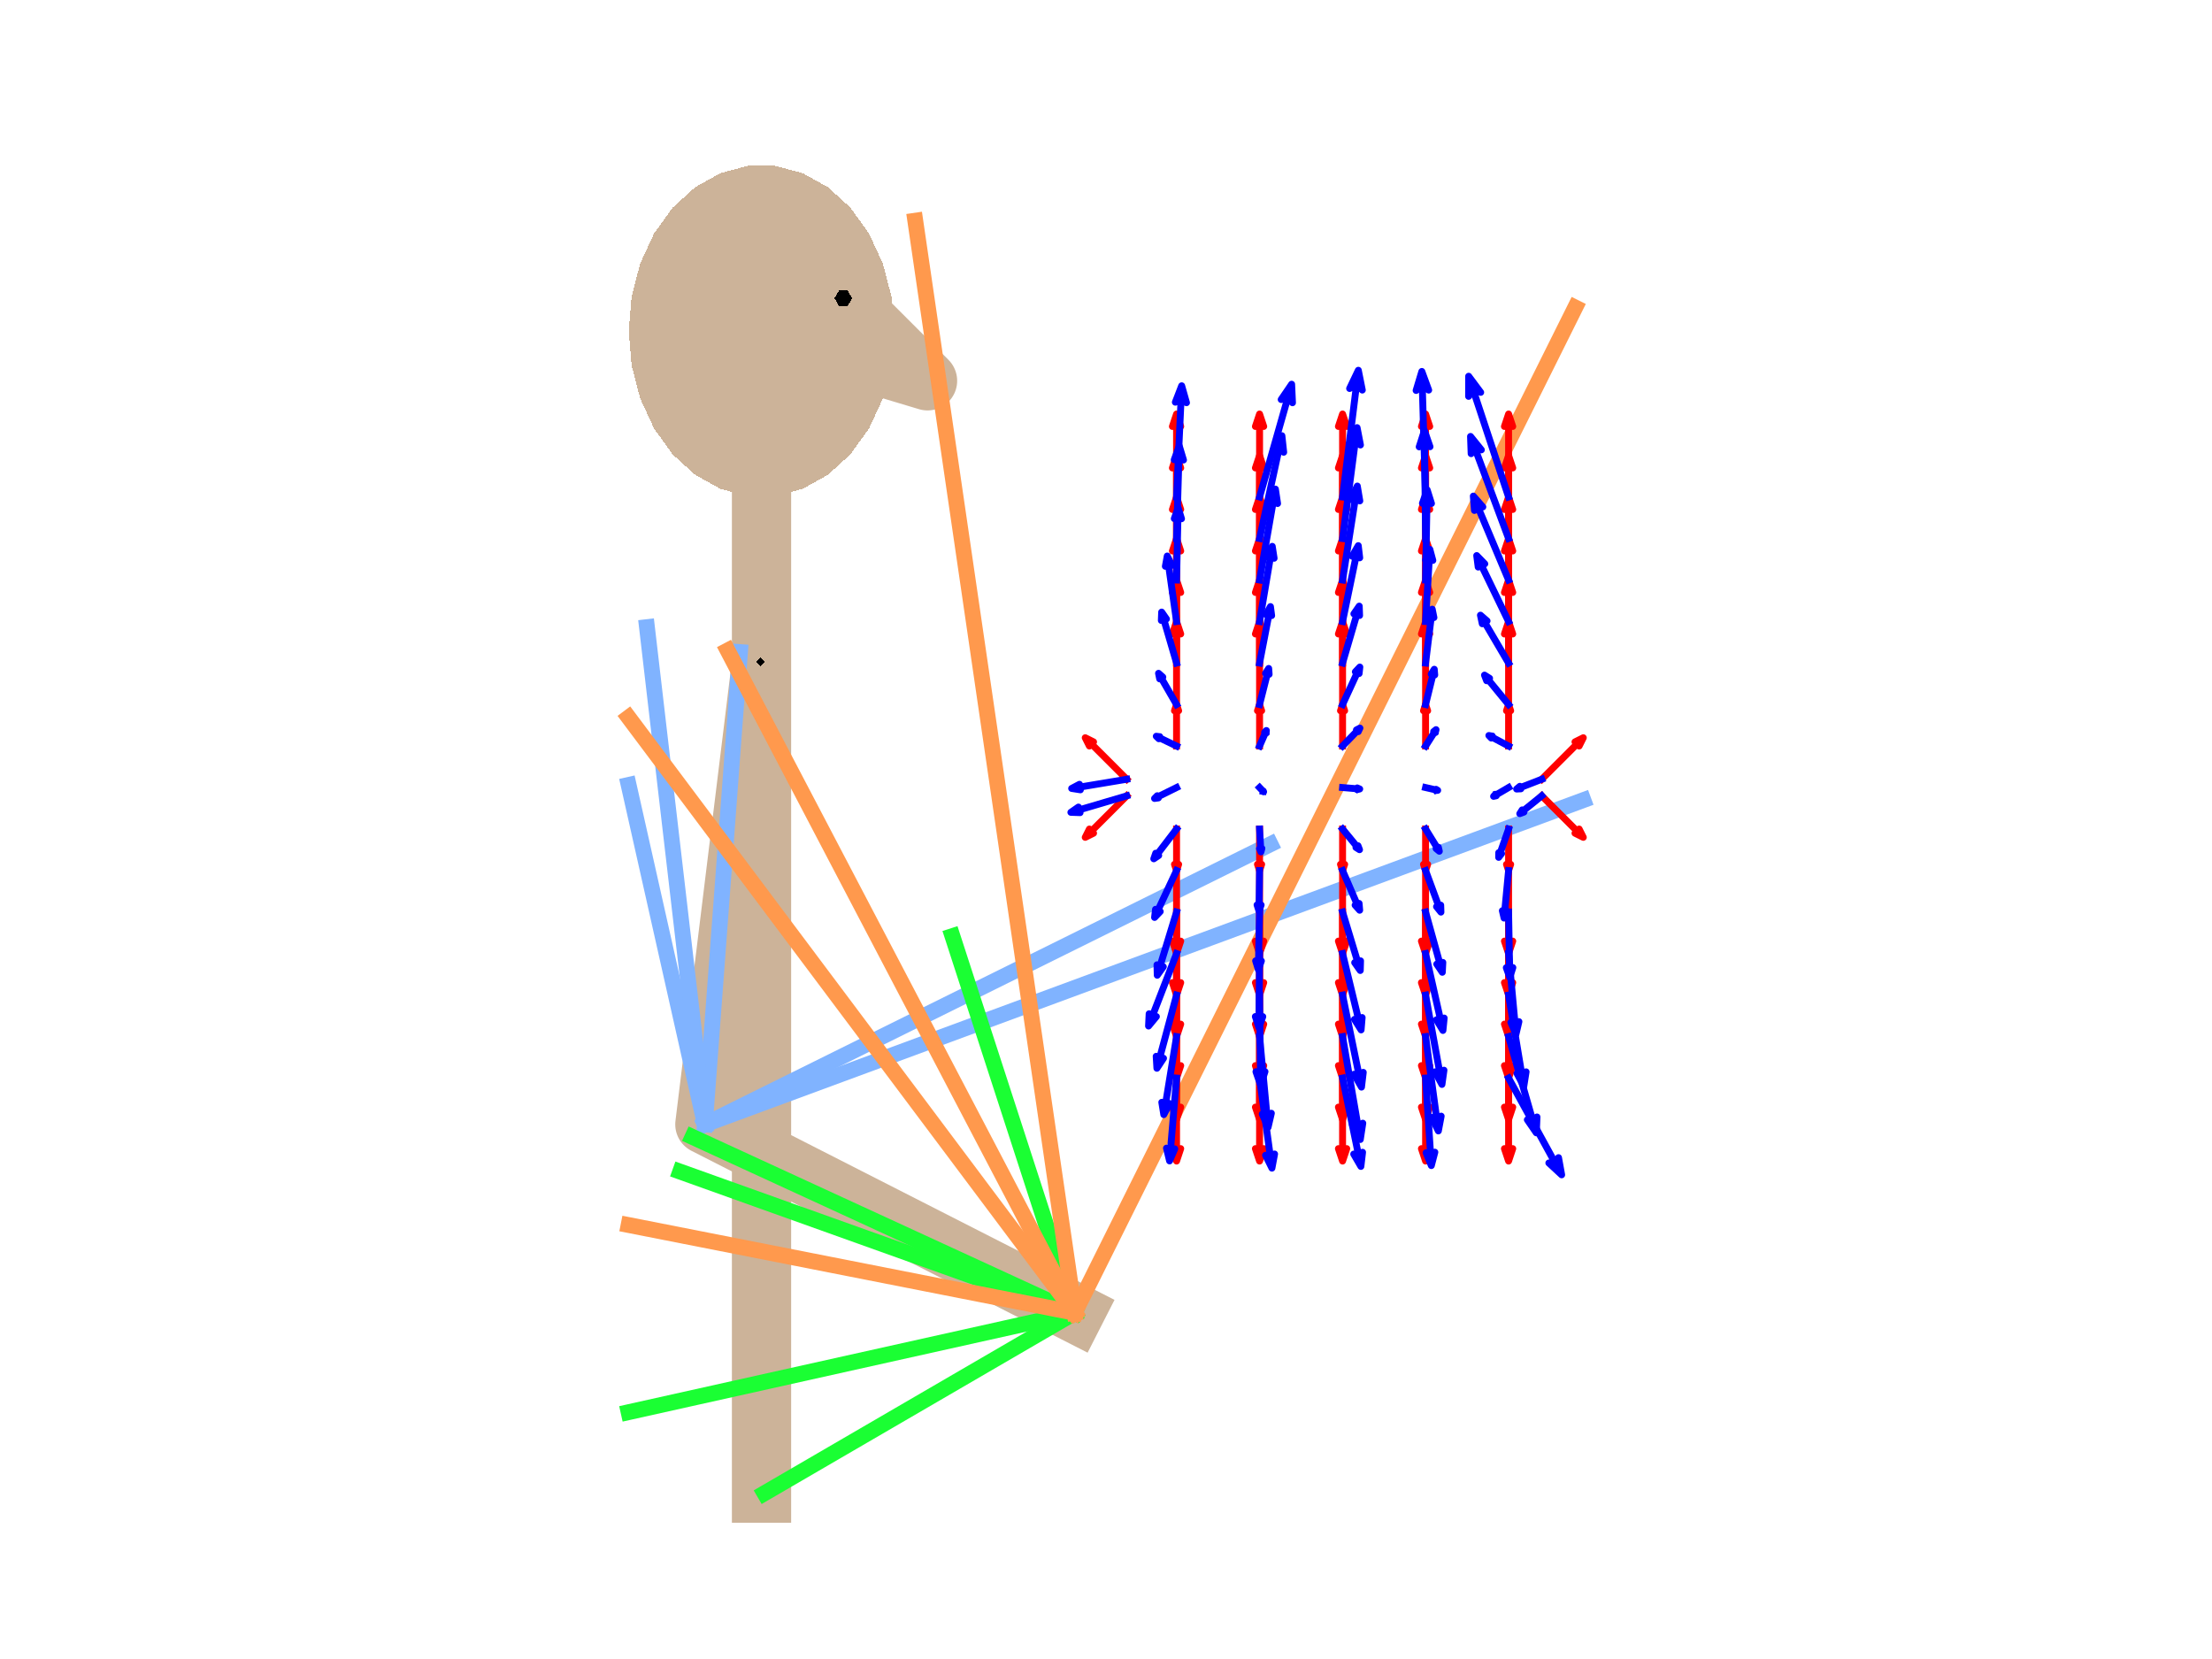 <?xml version="1.0"?>
<!DOCTYPE svg PUBLIC '-//W3C//DTD SVG 1.0//EN'
          'http://www.w3.org/TR/2001/REC-SVG-20010904/DTD/svg10.dtd'>
<svg xmlns:xlink="http://www.w3.org/1999/xlink" style="fill-opacity:1; color-rendering:auto; color-interpolation:auto; stroke:black; text-rendering:auto; stroke-linecap:square; stroke-miterlimit:10; stroke-opacity:1; shape-rendering:auto; fill:black; stroke-dasharray:none; font-weight:normal; stroke-width:1; font-family:'Dialog'; font-style:normal; stroke-linejoin:miter; font-size:12px; stroke-dashoffset:0; image-rendering:auto;" width="560" height="420" xmlns="http://www.w3.org/2000/svg"
><rect width="100%" height="100%" fill="#333333" stroke="none"/><!--Generated by the Batik Graphics2D SVG Generator--><defs id="genericDefs"
  /><g
  ><defs id="defs1"
    ><clipPath clipPathUnits="userSpaceOnUse" id="clipPath1"
      ><path d="M0 0 L560 0 L560 420 L0 420 L0 0 Z"
      /></clipPath
    ></defs
    ><g style="fill:white; stroke:white;"
    ><rect x="0" y="0" width="560" style="clip-path:url(#clipPath1); stroke:none;" height="420"
    /></g
    ><g style="fill:white; text-rendering:optimizeSpeed; color-rendering:optimizeSpeed; image-rendering:optimizeSpeed; shape-rendering:crispEdges; color-interpolation:sRGB; stroke:white;"
    ><rect x="0" width="560" height="420" y="0" style="stroke:none;"
    /></g
    ><g style="stroke-linecap:butt; fill:rgb(204,179,153); text-rendering:geometricPrecision; color-rendering:optimizeQuality; image-rendering:optimizeQuality; stroke-linejoin:round; color-interpolation:linearRGB; stroke:rgb(204,179,153); stroke-width:15;"
    ><path d="M192.79 378 L192.79 83.799 L234.819 96.407 L213.805 75.393 L192.79 96.407 L192.79 167.856 L178.449 284.659 L272.068 332.361" style="fill:none; fill-rule:evenodd;"
    /></g
    ><g style="fill:rgb(204,179,153); text-rendering:optimizeSpeed; color-rendering:optimizeSpeed; image-rendering:optimizeSpeed; shape-rendering:crispEdges; color-interpolation:sRGB; stroke:rgb(204,179,153);"
    ><path style="stroke:none;" d="M182.4 123.77 L196.305 125.597 L203.18 123.77 Z"
      /><path style="stroke:none;" d="M223.506 66.704 L159.902 75.06 L225.679 75.06 Z"
      /><path style="stroke:none;" d="M182.4 123.77 L189.276 125.597 L196.305 125.597 Z"
      /><path style="stroke:none;" d="M215.288 52.565 L170.292 52.565 L165.589 59.095 Z"
      /><path style="stroke:none;" d="M215.288 115.032 L165.589 108.502 L170.292 115.032 Z"
      /><path style="stroke:none;" d="M223.506 66.704 L162.074 66.704 L159.902 75.06 Z"
      /><path style="stroke:none;" d="M182.4 123.77 L203.18 123.77 L175.979 120.197 Z"
      /><path style="stroke:none;" d="M175.979 120.197 L203.18 123.77 L209.602 120.197 Z"
      /><path style="stroke:none;" d="M223.506 100.893 L159.902 92.537 L162.074 100.893 Z"
      /><path style="stroke:none;" d="M219.992 108.502 L162.074 100.893 L165.589 108.502 Z"
      /><path style="stroke:none;" d="M225.679 92.537 L159.167 83.799 L159.902 92.537 Z"
      /><path style="stroke:none;" d="M225.679 75.06 L159.902 75.06 L159.167 83.799 Z"
      /><path style="stroke:none;" d="M162.074 66.704 L219.992 59.095 L165.589 59.095 Z"
      /><path style="stroke:none;" d="M175.979 47.401 L209.602 47.401 L203.18 43.827 Z"
      /><path style="stroke:none;" d="M165.589 59.095 L219.992 59.095 L215.288 52.565 Z"
      /><path style="stroke:none;" d="M170.292 52.565 L209.602 47.401 L175.979 47.401 Z"
      /><path style="stroke:none;" d="M182.4 43.827 L175.979 47.401 L203.18 43.827 Z"
      /><path style="stroke:none;" d="M182.4 43.827 L203.18 43.827 L196.305 42 Z"
      /><path style="stroke:none;" d="M189.276 42 L182.4 43.827 L196.305 42 Z"
      /><path style="stroke:none;" d="M209.602 47.401 L170.292 52.565 L215.288 52.565 Z"
      /><path style="stroke:none;" d="M219.992 59.095 L162.074 66.704 L223.506 66.704 Z"
      /><path style="stroke:none;" d="M225.679 75.06 L159.167 83.799 L226.413 83.799 Z"
      /><path style="stroke:none;" d="M226.413 83.799 L159.167 83.799 L225.679 92.537 Z"
      /><path style="stroke:none;" d="M223.506 100.893 L162.074 100.893 L219.992 108.502 Z"
      /><path style="stroke:none;" d="M225.679 92.537 L159.902 92.537 L223.506 100.893 Z"
      /><path style="stroke:none;" d="M209.602 120.197 L170.292 115.032 L175.979 120.197 Z"
      /><path style="stroke:none;" d="M215.288 115.032 L170.292 115.032 L209.602 120.197 Z"
      /><path style="stroke:none;" d="M219.992 108.502 L165.589 108.502 L215.288 115.032 Z"
      /><path d="M193.618 167.5 L192.5 166.382 L191.382 167.5 L192.5 168.618 L193.618 167.5 Z" style="fill:black; stroke:none;"
      /><path d="M179.618 284.5 L178.5 283.382 L177.382 284.5 L178.5 285.618 L179.618 284.5 Z" style="fill:black; stroke:none;"
      /><path d="M273.618 332.5 L272.5 331.382 L271.382 332.5 L272.5 333.618 L273.618 332.5 Z" style="fill:black; stroke:none;"
      /><path d="M215.736 75.5 L214.618 73.564 L212.382 73.564 L211.264 75.5 L212.382 77.436 L214.618 77.436 L215.736 75.5 Z" style="fill:black; stroke:none;"
    /></g
    ><g style="stroke-linecap:butt; fill:rgb(128,179,255); text-rendering:geometricPrecision; color-rendering:optimizeQuality; image-rendering:optimizeQuality; stroke-linejoin:round; color-interpolation:linearRGB; stroke:rgb(128,179,255); stroke-width:4;"
    ><line y2="284.659" style="fill:none;" x1="159.143" x2="178.449" y1="198.707"
      /><line y2="284.659" style="fill:none;" x1="400.857" x2="178.449" y1="202.556"
      /><line y2="284.659" style="fill:none;" x1="321.639" x2="178.449" y1="213.721"
      /><line y2="284.659" style="fill:none;" x1="187.347" x2="178.449" y1="165.071"
      /><line y2="284.659" style="fill:none;" x1="163.784" x2="178.449" y1="158.763"
      /><line x1="175.317" x2="272.068" y1="287.837" style="fill:none; stroke:rgb(26,255,51);" y2="332.361"
      /><line x1="241.116" x2="272.068" y1="236.983" style="fill:none; stroke:rgb(26,255,51);" y2="332.361"
      /><line x1="193.545" x2="272.068" y1="378.034" style="fill:none; stroke:rgb(26,255,51);" y2="332.361"
      /><line x1="159.143" x2="272.068" y1="357.509" style="fill:none; stroke:rgb(26,255,51);" y2="332.361"
      /><line x1="172.197" x2="272.068" y1="296.619" style="fill:none; stroke:rgb(26,255,51);" y2="332.361"
      /><line x1="184.214" x2="272.068" y1="164.672" style="fill:none; stroke:rgb(255,153,77);" y2="332.361"
      /><line x1="159.143" x2="272.068" y1="310.133" style="fill:none; stroke:rgb(255,153,77);" y2="332.361"
      /><line x1="398.787" x2="272.068" y1="77.851" style="fill:none; stroke:rgb(255,153,77);" y2="332.361"
      /><line x1="159.143" x2="272.068" y1="181.637" style="fill:none; stroke:rgb(255,153,77);" y2="332.361"
      /><line x1="231.714" x2="272.068" y1="55.869" style="fill:none; stroke:rgb(255,153,77);" y2="332.361"
      /><path d="M297.862 125.827 L297.862 107.124 L298.913 107.965 L297.862 104.813 L296.812 107.965 L297.862 107.124" style="fill:none; stroke-width:1.75; fill-rule:evenodd; stroke:red;"
      /><path d="M318.877 125.827 L318.877 107.124 L319.927 107.965 L318.877 104.813 L317.826 107.965 L318.877 107.124" style="fill:none; stroke-width:1.75; fill-rule:evenodd; stroke:red;"
      /><path d="M339.891 125.827 L339.891 107.124 L340.942 107.965 L339.891 104.813 L338.84 107.965 L339.891 107.124" style="fill:none; stroke-width:1.75; fill-rule:evenodd; stroke:red;"
      /><path d="M360.905 125.827 L360.905 107.124 L361.956 107.965 L360.905 104.813 L359.855 107.965 L360.905 107.124" style="fill:none; stroke-width:1.75; fill-rule:evenodd; stroke:red;"
      /><path d="M381.92 125.827 L381.92 107.124 L382.971 107.965 L381.92 104.813 L380.869 107.965 L381.92 107.124" style="fill:none; stroke-width:1.75; fill-rule:evenodd; stroke:red;"
      /><path d="M297.862 136.334 L297.862 117.632 L298.913 118.472 L297.862 115.32 L296.812 118.472 L297.862 117.632" style="fill:none; stroke-width:1.75; fill-rule:evenodd; stroke:red;"
      /><path d="M318.877 136.334 L318.877 117.632 L319.927 118.472 L318.877 115.32 L317.826 118.472 L318.877 117.632" style="fill:none; stroke-width:1.75; fill-rule:evenodd; stroke:red;"
      /><path d="M339.891 136.334 L339.891 117.632 L340.942 118.472 L339.891 115.32 L338.84 118.472 L339.891 117.632" style="fill:none; stroke-width:1.75; fill-rule:evenodd; stroke:red;"
      /><path d="M360.905 136.334 L360.905 117.632 L361.956 118.472 L360.905 115.32 L359.855 118.472 L360.905 117.632" style="fill:none; stroke-width:1.75; fill-rule:evenodd; stroke:red;"
      /><path d="M381.92 136.334 L381.92 117.632 L382.971 118.472 L381.92 115.32 L380.869 118.472 L381.92 117.632" style="fill:none; stroke-width:1.75; fill-rule:evenodd; stroke:red;"
      /><path d="M297.862 146.842 L297.862 128.139 L298.913 128.98 L297.862 125.827 L296.812 128.98 L297.862 128.139" style="fill:none; stroke-width:1.75; fill-rule:evenodd; stroke:red;"
      /><path d="M318.877 146.842 L318.877 128.139 L319.927 128.98 L318.877 125.827 L317.826 128.98 L318.877 128.139" style="fill:none; stroke-width:1.75; fill-rule:evenodd; stroke:red;"
      /><path d="M339.891 146.842 L339.891 128.139 L340.942 128.98 L339.891 125.827 L338.84 128.98 L339.891 128.139" style="fill:none; stroke-width:1.75; fill-rule:evenodd; stroke:red;"
      /><path d="M360.905 146.842 L360.905 128.139 L361.956 128.98 L360.905 125.827 L359.855 128.98 L360.905 128.139" style="fill:none; stroke-width:1.75; fill-rule:evenodd; stroke:red;"
      /><path d="M381.92 146.842 L381.92 128.139 L382.971 128.98 L381.92 125.827 L380.869 128.98 L381.92 128.139" style="fill:none; stroke-width:1.75; fill-rule:evenodd; stroke:red;"
      /><path d="M297.862 157.349 L297.862 138.646 L298.913 139.487 L297.862 136.334 L296.812 139.487 L297.862 138.646" style="fill:none; stroke-width:1.75; fill-rule:evenodd; stroke:red;"
      /><path d="M318.877 157.349 L318.877 138.646 L319.927 139.487 L318.877 136.334 L317.826 139.487 L318.877 138.646" style="fill:none; stroke-width:1.75; fill-rule:evenodd; stroke:red;"
      /><path d="M339.891 157.349 L339.891 138.646 L340.942 139.487 L339.891 136.334 L338.84 139.487 L339.891 138.646" style="fill:none; stroke-width:1.75; fill-rule:evenodd; stroke:red;"
      /><path d="M360.905 157.349 L360.905 138.646 L361.956 139.487 L360.905 136.334 L359.855 139.487 L360.905 138.646" style="fill:none; stroke-width:1.75; fill-rule:evenodd; stroke:red;"
      /><path d="M381.92 157.349 L381.92 138.646 L382.971 139.487 L381.92 136.334 L380.869 139.487 L381.92 138.646" style="fill:none; stroke-width:1.75; fill-rule:evenodd; stroke:red;"
      /><path d="M297.862 167.856 L297.862 149.153 L298.913 149.994 L297.862 146.842 L296.812 149.994 L297.862 149.153" style="fill:none; stroke-width:1.75; fill-rule:evenodd; stroke:red;"
      /><path d="M318.877 167.856 L318.877 149.153 L319.927 149.994 L318.877 146.842 L317.826 149.994 L318.877 149.153" style="fill:none; stroke-width:1.75; fill-rule:evenodd; stroke:red;"
      /><path d="M339.891 167.856 L339.891 149.153 L340.942 149.994 L339.891 146.842 L338.84 149.994 L339.891 149.153" style="fill:none; stroke-width:1.75; fill-rule:evenodd; stroke:red;"
      /><path d="M360.905 167.856 L360.905 149.153 L361.956 149.994 L360.905 146.842 L359.855 149.994 L360.905 149.153" style="fill:none; stroke-width:1.75; fill-rule:evenodd; stroke:red;"
      /><path d="M381.92 167.856 L381.92 149.153 L382.971 149.994 L381.92 146.842 L380.869 149.994 L381.92 149.153" style="fill:none; stroke-width:1.75; fill-rule:evenodd; stroke:red;"
      /><path d="M297.862 178.363 L297.862 159.661 L298.913 160.501 L297.862 157.349 L296.812 160.501 L297.862 159.661" style="fill:none; stroke-width:1.75; fill-rule:evenodd; stroke:red;"
      /><path d="M318.877 178.363 L318.877 159.661 L319.927 160.501 L318.877 157.349 L317.826 160.501 L318.877 159.661" style="fill:none; stroke-width:1.75; fill-rule:evenodd; stroke:red;"
      /><path d="M339.891 178.363 L339.891 159.661 L340.942 160.501 L339.891 157.349 L338.84 160.501 L339.891 159.661" style="fill:none; stroke-width:1.75; fill-rule:evenodd; stroke:red;"
      /><path d="M360.905 178.363 L360.905 159.661 L361.956 160.501 L360.905 157.349 L359.855 160.501 L360.905 159.661" style="fill:none; stroke-width:1.75; fill-rule:evenodd; stroke:red;"
      /><path d="M381.92 178.363 L381.92 159.661 L382.971 160.501 L381.92 157.349 L380.869 160.501 L381.92 159.661" style="fill:none; stroke-width:1.75; fill-rule:evenodd; stroke:red;"
      /><path d="M297.862 188.87 L297.862 179.519 L298.388 179.939 L297.862 178.363 L297.337 179.939 L297.862 179.519" style="fill:none; stroke-width:1.75; fill-rule:evenodd; stroke:red;"
      /><path d="M318.877 188.87 L318.877 179.519 L319.402 179.939 L318.877 178.363 L318.351 179.939 L318.877 179.519" style="fill:none; stroke-width:1.75; fill-rule:evenodd; stroke:red;"
      /><path d="M339.891 188.87 L339.891 179.519 L340.416 179.939 L339.891 178.363 L339.366 179.939 L339.891 179.519" style="fill:none; stroke-width:1.75; fill-rule:evenodd; stroke:red;"
      /><path d="M360.905 188.87 L360.905 179.519 L361.431 179.939 L360.905 178.363 L360.38 179.939 L360.905 179.519" style="fill:none; stroke-width:1.75; fill-rule:evenodd; stroke:red;"
      /><path d="M381.92 188.87 L381.92 179.519 L382.445 179.939 L381.92 178.363 L381.394 179.939 L381.92 179.519" style="fill:none; stroke-width:1.75; fill-rule:evenodd; stroke:red;"
      /><path d="M297.862 209.885 L297.862 219.236 L297.337 218.816 L297.862 220.392 L298.388 218.816 L297.862 219.236" style="fill:none; stroke-width:1.75; fill-rule:evenodd; stroke:red;"
      /><path d="M318.877 209.885 L318.877 219.236 L318.351 218.816 L318.877 220.392 L319.402 218.816 L318.877 219.236" style="fill:none; stroke-width:1.75; fill-rule:evenodd; stroke:red;"
      /><path d="M339.891 209.885 L339.891 219.236 L339.366 218.816 L339.891 220.392 L340.416 218.816 L339.891 219.236" style="fill:none; stroke-width:1.75; fill-rule:evenodd; stroke:red;"
      /><path d="M360.905 209.885 L360.905 219.236 L360.38 218.816 L360.905 220.392 L361.431 218.816 L360.905 219.236" style="fill:none; stroke-width:1.75; fill-rule:evenodd; stroke:red;"
      /><path d="M381.92 209.885 L381.92 219.236 L381.394 218.816 L381.92 220.392 L382.445 218.816 L381.92 219.236" style="fill:none; stroke-width:1.75; fill-rule:evenodd; stroke:red;"
      /><path d="M297.862 220.392 L297.862 239.095 L296.812 238.254 L297.862 241.406 L298.913 238.254 L297.862 239.095" style="fill:none; stroke-width:1.75; fill-rule:evenodd; stroke:red;"
      /><path d="M318.877 220.392 L318.877 239.095 L317.826 238.254 L318.877 241.406 L319.927 238.254 L318.877 239.095" style="fill:none; stroke-width:1.75; fill-rule:evenodd; stroke:red;"
      /><path d="M339.891 220.392 L339.891 239.095 L338.84 238.254 L339.891 241.406 L340.942 238.254 L339.891 239.095" style="fill:none; stroke-width:1.75; fill-rule:evenodd; stroke:red;"
      /><path d="M360.905 220.392 L360.905 239.095 L359.855 238.254 L360.905 241.406 L361.956 238.254 L360.905 239.095" style="fill:none; stroke-width:1.75; fill-rule:evenodd; stroke:red;"
      /><path d="M381.92 220.392 L381.92 239.095 L380.869 238.254 L381.92 241.406 L382.971 238.254 L381.92 239.095" style="fill:none; stroke-width:1.75; fill-rule:evenodd; stroke:red;"
      /><path d="M297.862 230.899 L297.862 249.602 L296.812 248.762 L297.862 251.914 L298.913 248.762 L297.862 249.602" style="fill:none; stroke-width:1.75; fill-rule:evenodd; stroke:red;"
      /><path d="M318.877 230.899 L318.877 249.602 L317.826 248.762 L318.877 251.914 L319.927 248.762 L318.877 249.602" style="fill:none; stroke-width:1.75; fill-rule:evenodd; stroke:red;"
      /><path d="M339.891 230.899 L339.891 249.602 L338.84 248.762 L339.891 251.914 L340.942 248.762 L339.891 249.602" style="fill:none; stroke-width:1.75; fill-rule:evenodd; stroke:red;"
      /><path d="M360.905 230.899 L360.905 249.602 L359.855 248.762 L360.905 251.914 L361.956 248.762 L360.905 249.602" style="fill:none; stroke-width:1.75; fill-rule:evenodd; stroke:red;"
      /><path d="M381.92 230.899 L381.92 249.602 L380.869 248.762 L381.92 251.914 L382.971 248.762 L381.92 249.602" style="fill:none; stroke-width:1.75; fill-rule:evenodd; stroke:red;"
      /><path d="M297.862 241.406 L297.862 260.109 L296.812 259.269 L297.862 262.421 L298.913 259.269 L297.862 260.109" style="fill:none; stroke-width:1.75; fill-rule:evenodd; stroke:red;"
      /><path d="M318.877 241.406 L318.877 260.109 L317.826 259.269 L318.877 262.421 L319.927 259.269 L318.877 260.109" style="fill:none; stroke-width:1.75; fill-rule:evenodd; stroke:red;"
      /><path d="M339.891 241.406 L339.891 260.109 L338.84 259.269 L339.891 262.421 L340.942 259.269 L339.891 260.109" style="fill:none; stroke-width:1.75; fill-rule:evenodd; stroke:red;"
      /><path d="M360.905 241.406 L360.905 260.109 L359.855 259.269 L360.905 262.421 L361.956 259.269 L360.905 260.109" style="fill:none; stroke-width:1.75; fill-rule:evenodd; stroke:red;"
      /><path d="M381.92 241.406 L381.92 260.109 L380.869 259.269 L381.92 262.421 L382.971 259.269 L381.92 260.109" style="fill:none; stroke-width:1.75; fill-rule:evenodd; stroke:red;"
      /><path d="M297.862 251.914 L297.862 270.616 L296.812 269.776 L297.862 272.928 L298.913 269.776 L297.862 270.616" style="fill:none; stroke-width:1.75; fill-rule:evenodd; stroke:red;"
      /><path d="M318.877 251.914 L318.877 270.616 L317.826 269.776 L318.877 272.928 L319.927 269.776 L318.877 270.616" style="fill:none; stroke-width:1.75; fill-rule:evenodd; stroke:red;"
      /><path d="M339.891 251.914 L339.891 270.616 L338.84 269.776 L339.891 272.928 L340.942 269.776 L339.891 270.616" style="fill:none; stroke-width:1.75; fill-rule:evenodd; stroke:red;"
      /><path d="M360.905 251.914 L360.905 270.616 L359.855 269.776 L360.905 272.928 L361.956 269.776 L360.905 270.616" style="fill:none; stroke-width:1.75; fill-rule:evenodd; stroke:red;"
      /><path d="M381.92 251.914 L381.92 270.616 L380.869 269.776 L381.92 272.928 L382.971 269.776 L381.92 270.616" style="fill:none; stroke-width:1.75; fill-rule:evenodd; stroke:red;"
      /><path d="M297.862 262.421 L297.862 281.124 L296.812 280.283 L297.862 283.435 L298.913 280.283 L297.862 281.124" style="fill:none; stroke-width:1.75; fill-rule:evenodd; stroke:red;"
      /><path d="M318.877 262.421 L318.877 281.124 L317.826 280.283 L318.877 283.435 L319.927 280.283 L318.877 281.124" style="fill:none; stroke-width:1.75; fill-rule:evenodd; stroke:red;"
      /><path d="M339.891 262.421 L339.891 281.124 L338.84 280.283 L339.891 283.435 L340.942 280.283 L339.891 281.124" style="fill:none; stroke-width:1.75; fill-rule:evenodd; stroke:red;"
      /><path d="M360.905 262.421 L360.905 281.124 L359.855 280.283 L360.905 283.435 L361.956 280.283 L360.905 281.124" style="fill:none; stroke-width:1.75; fill-rule:evenodd; stroke:red;"
      /><path d="M381.92 262.421 L381.92 281.124 L380.869 280.283 L381.92 283.435 L382.971 280.283 L381.92 281.124" style="fill:none; stroke-width:1.75; fill-rule:evenodd; stroke:red;"
      /><path d="M297.862 272.928 L297.862 291.631 L296.812 290.79 L297.862 293.942 L298.913 290.79 L297.862 291.631" style="fill:none; stroke-width:1.75; fill-rule:evenodd; stroke:red;"
      /><path d="M318.877 272.928 L318.877 291.631 L317.826 290.79 L318.877 293.942 L319.927 290.79 L318.877 291.631" style="fill:none; stroke-width:1.75; fill-rule:evenodd; stroke:red;"
      /><path d="M339.891 272.928 L339.891 291.631 L338.84 290.79 L339.891 293.942 L340.942 290.79 L339.891 291.631" style="fill:none; stroke-width:1.75; fill-rule:evenodd; stroke:red;"
      /><path d="M360.905 272.928 L360.905 291.631 L359.855 290.79 L360.905 293.942 L361.956 290.79 L360.905 291.631" style="fill:none; stroke-width:1.75; fill-rule:evenodd; stroke:red;"
      /><path d="M381.92 272.928 L381.92 291.631 L380.869 290.79 L381.92 293.942 L382.971 290.79 L381.92 291.631" style="fill:none; stroke-width:1.75; fill-rule:evenodd; stroke:red;"
      /><path d="M390.326 197.276 L399.677 187.925 L399.782 188.87 L400.833 186.769 L398.731 187.82 L399.677 187.925" style="fill:none; stroke-width:1.75; fill-rule:evenodd; stroke:red;"
      /><path d="M285.254 201.479 L275.902 210.831 L275.797 209.885 L274.746 211.986 L276.848 210.936 L275.902 210.831" style="fill:none; stroke-width:1.75; fill-rule:evenodd; stroke:red;"
      /><path d="M285.254 197.276 L275.902 187.925 L276.848 187.82 L274.746 186.769 L275.797 188.87 L275.902 187.925" style="fill:none; stroke-width:1.75; fill-rule:evenodd; stroke:red;"
      /><path d="M390.326 201.479 L399.677 210.831 L398.731 210.936 L400.833 211.986 L399.782 209.885 L399.677 210.831" style="fill:none; stroke-width:1.75; fill-rule:evenodd; stroke:red;"
      /><path d="M297.862 125.827 L299.018 100.762 L300.375 101.953 L299.161 97.664 L297.558 101.823 L299.018 100.762" style="fill:none; stroke-width:1.75; fill-rule:evenodd; stroke:blue;"
      /><path d="M318.877 125.827 L326.106 100.413 L327.209 101.961 L326.999 97.272 L324.353 101.149 L326.106 100.413" style="fill:none; stroke-width:1.75; fill-rule:evenodd; stroke:blue;"
      /><path d="M339.891 125.827 L343.441 97.27 L344.886 98.752 L343.88 93.74 L341.677 98.354 L343.441 97.27" style="fill:none; stroke-width:1.75; fill-rule:evenodd; stroke:blue;"
      /><path d="M360.905 125.827 L360.063 97.534 L361.691 98.758 L359.959 94.037 L358.512 98.853 L360.063 97.534" style="fill:none; stroke-width:1.75; fill-rule:evenodd; stroke:blue;"
      /><path d="M381.92 125.827 L372.924 98.615 L374.857 99.333 L371.812 95.252 L371.8 100.344 L372.924 98.615" style="fill:none; stroke-width:1.75; fill-rule:evenodd; stroke:blue;"
      /><path d="M297.862 136.334 L298.474 115.49 L299.617 116.462 L298.549 112.914 L297.275 116.393 L298.474 115.49" style="fill:none; stroke-width:1.75; fill-rule:evenodd; stroke:blue;"
      /><path d="M318.877 136.334 L323.91 113.169 L324.985 114.493 L324.532 110.306 L322.382 113.928 L323.91 113.169" style="fill:none; stroke-width:1.75; fill-rule:evenodd; stroke:blue;"
      /><path d="M339.891 136.334 L343.161 111.348 L344.417 112.654 L343.565 108.26 L341.61 112.287 L343.161 111.348" style="fill:none; stroke-width:1.75; fill-rule:evenodd; stroke:blue;"
      /><path d="M360.905 136.334 L360.646 112.018 L362.024 113.096 L360.614 109.013 L359.291 113.126 L360.646 112.018" style="fill:none; stroke-width:1.75; fill-rule:evenodd; stroke:blue;"
      /><path d="M381.92 136.334 L373.346 113.335 L375.024 113.886 L372.287 110.492 L372.44 114.85 L373.346 113.335" style="fill:none; stroke-width:1.75; fill-rule:evenodd; stroke:blue;"
      /><path d="M297.862 146.842 L298.219 130.581 L299.116 131.331 L298.263 128.571 L297.289 131.291 L298.219 130.581" style="fill:none; stroke-width:1.75; fill-rule:evenodd; stroke:blue;"
      /><path d="M318.877 146.842 L322.448 126.354 L323.438 127.475 L322.889 123.821 L321.136 127.074 L322.448 126.354" style="fill:none; stroke-width:1.75; fill-rule:evenodd; stroke:blue;"
      /><path d="M339.891 146.842 L343.215 125.671 L344.255 126.809 L343.625 123.054 L341.876 126.436 L343.215 125.671" style="fill:none; stroke-width:1.75; fill-rule:evenodd; stroke:blue;"
      /><path d="M360.905 146.842 L361.268 126.528 L362.393 127.462 L361.313 124.018 L360.111 127.421 L361.268 126.528" style="fill:none; stroke-width:1.75; fill-rule:evenodd; stroke:blue;"
      /><path d="M381.92 146.842 L373.979 127.93 L375.399 128.334 L372.998 125.592 L373.274 129.226 L373.979 127.93" style="fill:none; stroke-width:1.75; fill-rule:evenodd; stroke:blue;"
      /><path d="M297.862 157.349 L295.766 142.586 L296.689 143.132 L295.506 140.761 L295.03 143.367 L295.766 142.586" style="fill:none; stroke-width:1.75; fill-rule:evenodd; stroke:blue;"
      /><path d="M318.877 157.349 L321.736 140.409 L322.559 141.331 L322.089 138.315 L320.656 141.01 L321.736 140.409" style="fill:none; stroke-width:1.75; fill-rule:evenodd; stroke:blue;"
      /><path d="M339.891 157.349 L343.428 140.252 L344.229 141.219 L343.865 138.139 L342.308 140.821 L343.428 140.252" style="fill:none; stroke-width:1.75; fill-rule:evenodd; stroke:blue;"
      /><path d="M360.905 157.349 L361.868 141.093 L362.738 141.877 L361.987 139.083 L360.911 141.769 L361.868 141.093" style="fill:none; stroke-width:1.75; fill-rule:evenodd; stroke:blue;"
      /><path d="M381.92 157.349 L374.738 142.488 L375.896 142.752 L373.85 140.651 L374.226 143.559 L374.738 142.488" style="fill:none; stroke-width:1.75; fill-rule:evenodd; stroke:blue;"
      /><path d="M297.862 167.856 L294.505 156.376 L295.301 156.704 L294.09 154.958 L294.011 157.081 L294.505 156.376" style="fill:none; stroke-width:1.75; fill-rule:evenodd; stroke:blue;"
      /><path d="M318.877 167.856 L321.331 155.14 L321.935 155.849 L321.635 153.568 L320.507 155.573 L321.331 155.14" style="fill:none; stroke-width:1.75; fill-rule:evenodd; stroke:blue;"
      /><path d="M339.891 167.856 L343.647 155.032 L344.198 155.82 L344.111 153.447 L342.757 155.398 L343.647 155.032" style="fill:none; stroke-width:1.75; fill-rule:evenodd; stroke:blue;"
      /><path d="M360.905 167.856 L362.403 155.721 L363.018 156.351 L362.588 154.221 L361.654 156.182 L362.403 155.721" style="fill:none; stroke-width:1.75; fill-rule:evenodd; stroke:blue;"
      /><path d="M381.92 167.856 L375.58 157.074 L376.471 157.202 L374.797 155.741 L375.26 157.915 L375.58 157.074" style="fill:none; stroke-width:1.75; fill-rule:evenodd; stroke:blue;"
      /><path d="M297.862 178.363 L293.804 171.326 L294.382 171.415 L293.303 170.456 L293.591 171.87 L293.804 171.326" style="fill:none; stroke-width:1.75; fill-rule:evenodd; stroke:blue;"
      /><path d="M318.877 178.363 L320.932 170.232 L321.296 170.713 L321.186 169.227 L320.383 170.482 L320.932 170.232" style="fill:none; stroke-width:1.75; fill-rule:evenodd; stroke:blue;"
      /><path d="M339.891 178.363 L343.778 169.919 L344.078 170.517 L344.259 168.876 L343.129 170.081 L343.778 169.919" style="fill:none; stroke-width:1.75; fill-rule:evenodd; stroke:blue;"
      /><path d="M360.905 178.363 L362.863 170.415 L363.221 170.882 L363.104 169.433 L362.328 170.662 L362.863 170.415" style="fill:none; stroke-width:1.75; fill-rule:evenodd; stroke:blue;"
      /><path d="M381.92 178.363 L376.493 171.734 L377.11 171.728 L375.822 170.915 L376.365 172.337 L376.493 171.734" style="fill:none; stroke-width:1.75; fill-rule:evenodd; stroke:blue;"
      /><path d="M297.862 188.87 L293.295 186.667 L293.624 186.509 L292.731 186.394 L293.377 187.022 L293.295 186.667" style="fill:none; stroke-width:1.75; fill-rule:evenodd; stroke:blue;"
      /><path d="M318.877 188.87 L320.409 185.372 L320.537 185.615 L320.598 184.94 L320.144 185.443 L320.409 185.372" style="fill:none; stroke-width:1.75; fill-rule:evenodd; stroke:blue;"
      /><path d="M339.891 188.87 L343.8 184.827 L343.852 185.229 L344.284 184.328 L343.397 184.79 L343.8 184.827" style="fill:none; stroke-width:1.75; fill-rule:evenodd; stroke:blue;"
      /><path d="M360.905 188.87 L363.262 185.176 L363.363 185.475 L363.553 184.72 L362.948 185.21 L363.262 185.176" style="fill:none; stroke-width:1.75; fill-rule:evenodd; stroke:blue;"
      /><path d="M381.92 188.87 L377.478 186.497 L377.812 186.355 L376.93 186.204 L377.545 186.853 L377.478 186.497" style="fill:none; stroke-width:1.75; fill-rule:evenodd; stroke:blue;"
      /><path d="M297.862 199.378 L292.906 201.837 L292.991 201.448 L292.294 202.141 L293.267 202.005 L292.906 201.837" style="fill:none; stroke-width:1.75; fill-rule:evenodd; stroke:blue;"
      /><path d="M318.877 199.378 L319.787 200.336 L319.692 200.344 L319.9 200.454 L319.8 200.242 L319.787 200.336" style="fill:none; stroke-width:1.75; fill-rule:evenodd; stroke:blue;"
      /><path d="M339.891 199.378 L343.754 199.704 L343.562 199.907 L344.231 199.745 L343.598 199.473 L343.754 199.704" style="fill:none; stroke-width:1.75; fill-rule:evenodd; stroke:blue;"
      /><path d="M360.905 199.378 L363.632 200.005 L363.474 200.13 L363.969 200.083 L363.545 199.824 L363.632 200.005" style="fill:none; stroke-width:1.75; fill-rule:evenodd; stroke:blue;"
      /><path d="M381.92 199.378 L378.543 201.359 L378.583 201.08 L378.125 201.604 L378.806 201.459 L378.543 201.359" style="fill:none; stroke-width:1.75; fill-rule:evenodd; stroke:blue;"
      /><path d="M297.862 209.885 L292.735 216.589 L292.589 215.999 L292.101 217.417 L293.342 216.576 L292.735 216.589" style="fill:none; stroke-width:1.75; fill-rule:evenodd; stroke:blue;"
      /><path d="M318.877 209.885 L319.186 215.036 L318.883 214.821 L319.225 215.672 L319.462 214.787 L319.186 215.036" style="fill:none; stroke-width:1.75; fill-rule:evenodd; stroke:blue;"
      /><path d="M339.891 209.885 L343.712 214.538 L343.279 214.543 L344.184 215.113 L343.801 214.114 L343.712 214.538" style="fill:none; stroke-width:1.75; fill-rule:evenodd; stroke:blue;"
      /><path d="M360.905 209.885 L364 214.886 L363.58 214.835 L364.382 215.504 L364.142 214.488 L364 214.886" style="fill:none; stroke-width:1.75; fill-rule:evenodd; stroke:blue;"
      /><path d="M381.92 209.885 L379.687 216.267 L379.429 215.855 L379.411 217.055 L380.146 216.105 L379.687 216.267" style="fill:none; stroke-width:1.75; fill-rule:evenodd; stroke:blue;"
      /><path d="M297.862 220.392 L292.911 230.957 L292.54 230.204 L292.299 232.262 L293.727 230.76 L292.911 230.957" style="fill:none; stroke-width:1.75; fill-rule:evenodd; stroke:blue;"
      /><path d="M318.877 220.392 L318.753 229.507 L318.246 229.09 L318.737 230.633 L319.27 229.104 L318.753 229.507" style="fill:none; stroke-width:1.75; fill-rule:evenodd; stroke:blue;"
      /><path d="M339.891 220.392 L343.745 229.333 L343.069 229.147 L344.221 230.438 L344.074 228.714 L343.745 229.333" style="fill:none; stroke-width:1.75; fill-rule:evenodd; stroke:blue;"
      /><path d="M360.905 220.392 L364.365 229.758 L363.683 229.531 L364.793 230.916 L364.736 229.143 L364.365 229.758" style="fill:none; stroke-width:1.75; fill-rule:evenodd; stroke:blue;"
      /><path d="M381.92 220.392 L380.902 231.097 L380.346 230.559 L380.776 232.42 L381.549 230.673 L380.902 231.097" style="fill:none; stroke-width:1.75; fill-rule:evenodd; stroke:blue;"
      /><path d="M297.862 230.899 L293.513 245.139 L292.909 244.255 L292.976 246.899 L294.509 244.744 L293.513 245.139" style="fill:none; stroke-width:1.75; fill-rule:evenodd; stroke:blue;"
      /><path d="M318.877 230.899 L318.596 243.845 L317.881 243.247 L318.561 245.445 L319.336 243.279 L318.596 243.845" style="fill:none; stroke-width:1.75; fill-rule:evenodd; stroke:blue;"
      /><path d="M339.891 230.899 L343.879 244.065 L342.96 243.697 L344.371 245.692 L344.439 243.249 L343.879 244.065" style="fill:none; stroke-width:1.75; fill-rule:evenodd; stroke:blue;"
      /><path d="M360.905 230.899 L364.676 244.471 L363.744 244.073 L365.142 246.148 L365.269 243.649 L364.676 244.471" style="fill:none; stroke-width:1.75; fill-rule:evenodd; stroke:blue;"
      /><path d="M381.92 230.899 L382.185 245.631 L381.346 244.984 L382.218 247.452 L383.001 244.954 L382.185 245.631" style="fill:none; stroke-width:1.75; fill-rule:evenodd; stroke:blue;"
      /><path d="M297.862 241.406 L291.553 257.736 L290.92 256.647 L290.774 259.754 L292.754 257.356 L291.553 257.736" style="fill:none; stroke-width:1.75; fill-rule:evenodd; stroke:blue;"
      /><path d="M318.877 241.406 L318.744 258.109 L317.811 257.351 L318.727 260.173 L319.688 257.366 L318.744 258.109" style="fill:none; stroke-width:1.75; fill-rule:evenodd; stroke:blue;"
      /><path d="M339.891 241.406 L344.064 258.609 L342.91 258.07 L344.58 260.735 L344.843 257.601 L344.064 258.609" style="fill:none; stroke-width:1.75; fill-rule:evenodd; stroke:blue;"
      /><path d="M360.905 241.406 L364.815 258.732 L363.665 258.173 L365.298 260.874 L365.612 257.734 L364.815 258.732" style="fill:none; stroke-width:1.75; fill-rule:evenodd; stroke:blue;"
      /><path d="M381.92 241.406 L383.59 259.549 L382.496 258.827 L383.796 261.791 L384.534 258.639 L383.59 259.549" style="fill:none; stroke-width:1.75; fill-rule:evenodd; stroke:blue;"
      /><path d="M297.862 251.914 L293.435 268.406 L292.707 267.416 L292.887 270.445 L294.56 267.914 L293.435 268.406" style="fill:none; stroke-width:1.75; fill-rule:evenodd; stroke:blue;"
      /><path d="M318.877 251.914 L319.118 272.212 L317.966 271.313 L319.147 274.721 L320.247 271.286 L319.118 272.212" style="fill:none; stroke-width:1.75; fill-rule:evenodd; stroke:blue;"
      /><path d="M339.891 251.914 L344.152 272.654 L342.796 271.961 L344.679 275.217 L345.126 271.482 L344.152 272.654" style="fill:none; stroke-width:1.75; fill-rule:evenodd; stroke:blue;"
      /><path d="M360.905 251.914 L364.594 272.049 L363.297 271.351 L365.05 274.538 L365.559 270.937 L364.594 272.049" style="fill:none; stroke-width:1.75; fill-rule:evenodd; stroke:blue;"
      /><path d="M381.92 251.914 L385.349 272.469 L384.04 271.738 L385.773 275.009 L386.35 271.352 L385.349 272.469" style="fill:none; stroke-width:1.75; fill-rule:evenodd; stroke:blue;"
      /><path d="M297.862 262.421 L294.987 280.011 L294.128 279.059 L294.632 282.185 L296.104 279.382 L294.987 280.011" style="fill:none; stroke-width:1.75; fill-rule:evenodd; stroke:blue;"
      /><path d="M318.877 262.421 L320.796 282.86 L319.562 282.049 L321.033 285.386 L321.858 281.833 L320.796 282.86" style="fill:none; stroke-width:1.75; fill-rule:evenodd; stroke:blue;"
      /><path d="M339.891 262.421 L343.884 285.615 L342.402 284.797 L344.378 288.482 L345.008 284.349 L343.884 285.615" style="fill:none; stroke-width:1.75; fill-rule:evenodd; stroke:blue;"
      /><path d="M360.905 262.421 L363.787 283.683 L362.463 282.89 L364.143 286.311 L364.852 282.566 L363.787 283.683" style="fill:none; stroke-width:1.75; fill-rule:evenodd; stroke:blue;"
      /><path d="M381.92 262.421 L388.169 284.109 L386.67 283.485 L388.941 286.789 L389.107 282.783 L388.169 284.109" style="fill:none; stroke-width:1.75; fill-rule:evenodd; stroke:blue;"
      /><path d="M297.862 272.928 L296.289 291.595 L295.311 290.668 L296.094 293.902 L297.408 290.844 L296.289 291.595" style="fill:none; stroke-width:1.75; fill-rule:evenodd; stroke:blue;"
      /><path d="M318.877 272.928 L321.663 293.222 L320.397 292.466 L322.007 295.73 L322.677 292.153 L321.663 293.222" style="fill:none; stroke-width:1.75; fill-rule:evenodd; stroke:blue;"
      /><path d="M339.891 272.928 L344.018 292.836 L342.714 292.173 L344.528 295.297 L344.951 291.71 L344.018 292.836" style="fill:none; stroke-width:1.75; fill-rule:evenodd; stroke:blue;"
      /><path d="M360.905 272.928 L362.203 292.649 L361.036 291.835 L362.363 295.086 L363.252 291.689 L362.203 292.649" style="fill:none; stroke-width:1.75; fill-rule:evenodd; stroke:blue;"
      /><path d="M381.92 272.928 L393.877 294.729 L392.115 294.421 L395.355 297.424 L394.565 293.078 L393.877 294.729" style="fill:none; stroke-width:1.75; fill-rule:evenodd; stroke:blue;"
      /><path d="M390.326 197.276 L384.652 199.482 L384.783 199.064 L383.951 199.754 L385.031 199.701 L384.652 199.482" style="fill:none; stroke-width:1.75; fill-rule:evenodd; stroke:blue;"
      /><path d="M285.254 201.479 L272.665 205.194 L273.022 204.32 L271.109 205.653 L273.439 205.734 L272.665 205.194" style="fill:none; stroke-width:1.75; fill-rule:evenodd; stroke:blue;"
      /><path d="M285.254 197.276 L272.843 199.349 L273.284 198.559 L271.309 199.605 L273.517 199.953 L272.843 199.349" style="fill:none; stroke-width:1.75; fill-rule:evenodd; stroke:blue;"
      /><path d="M390.326 201.479 L385.367 205.493 L385.364 205.034 L384.754 205.989 L385.815 205.591 L385.367 205.493" style="fill:none; stroke-width:1.75; fill-rule:evenodd; stroke:blue;"
    /></g
  ></g
></svg
>

